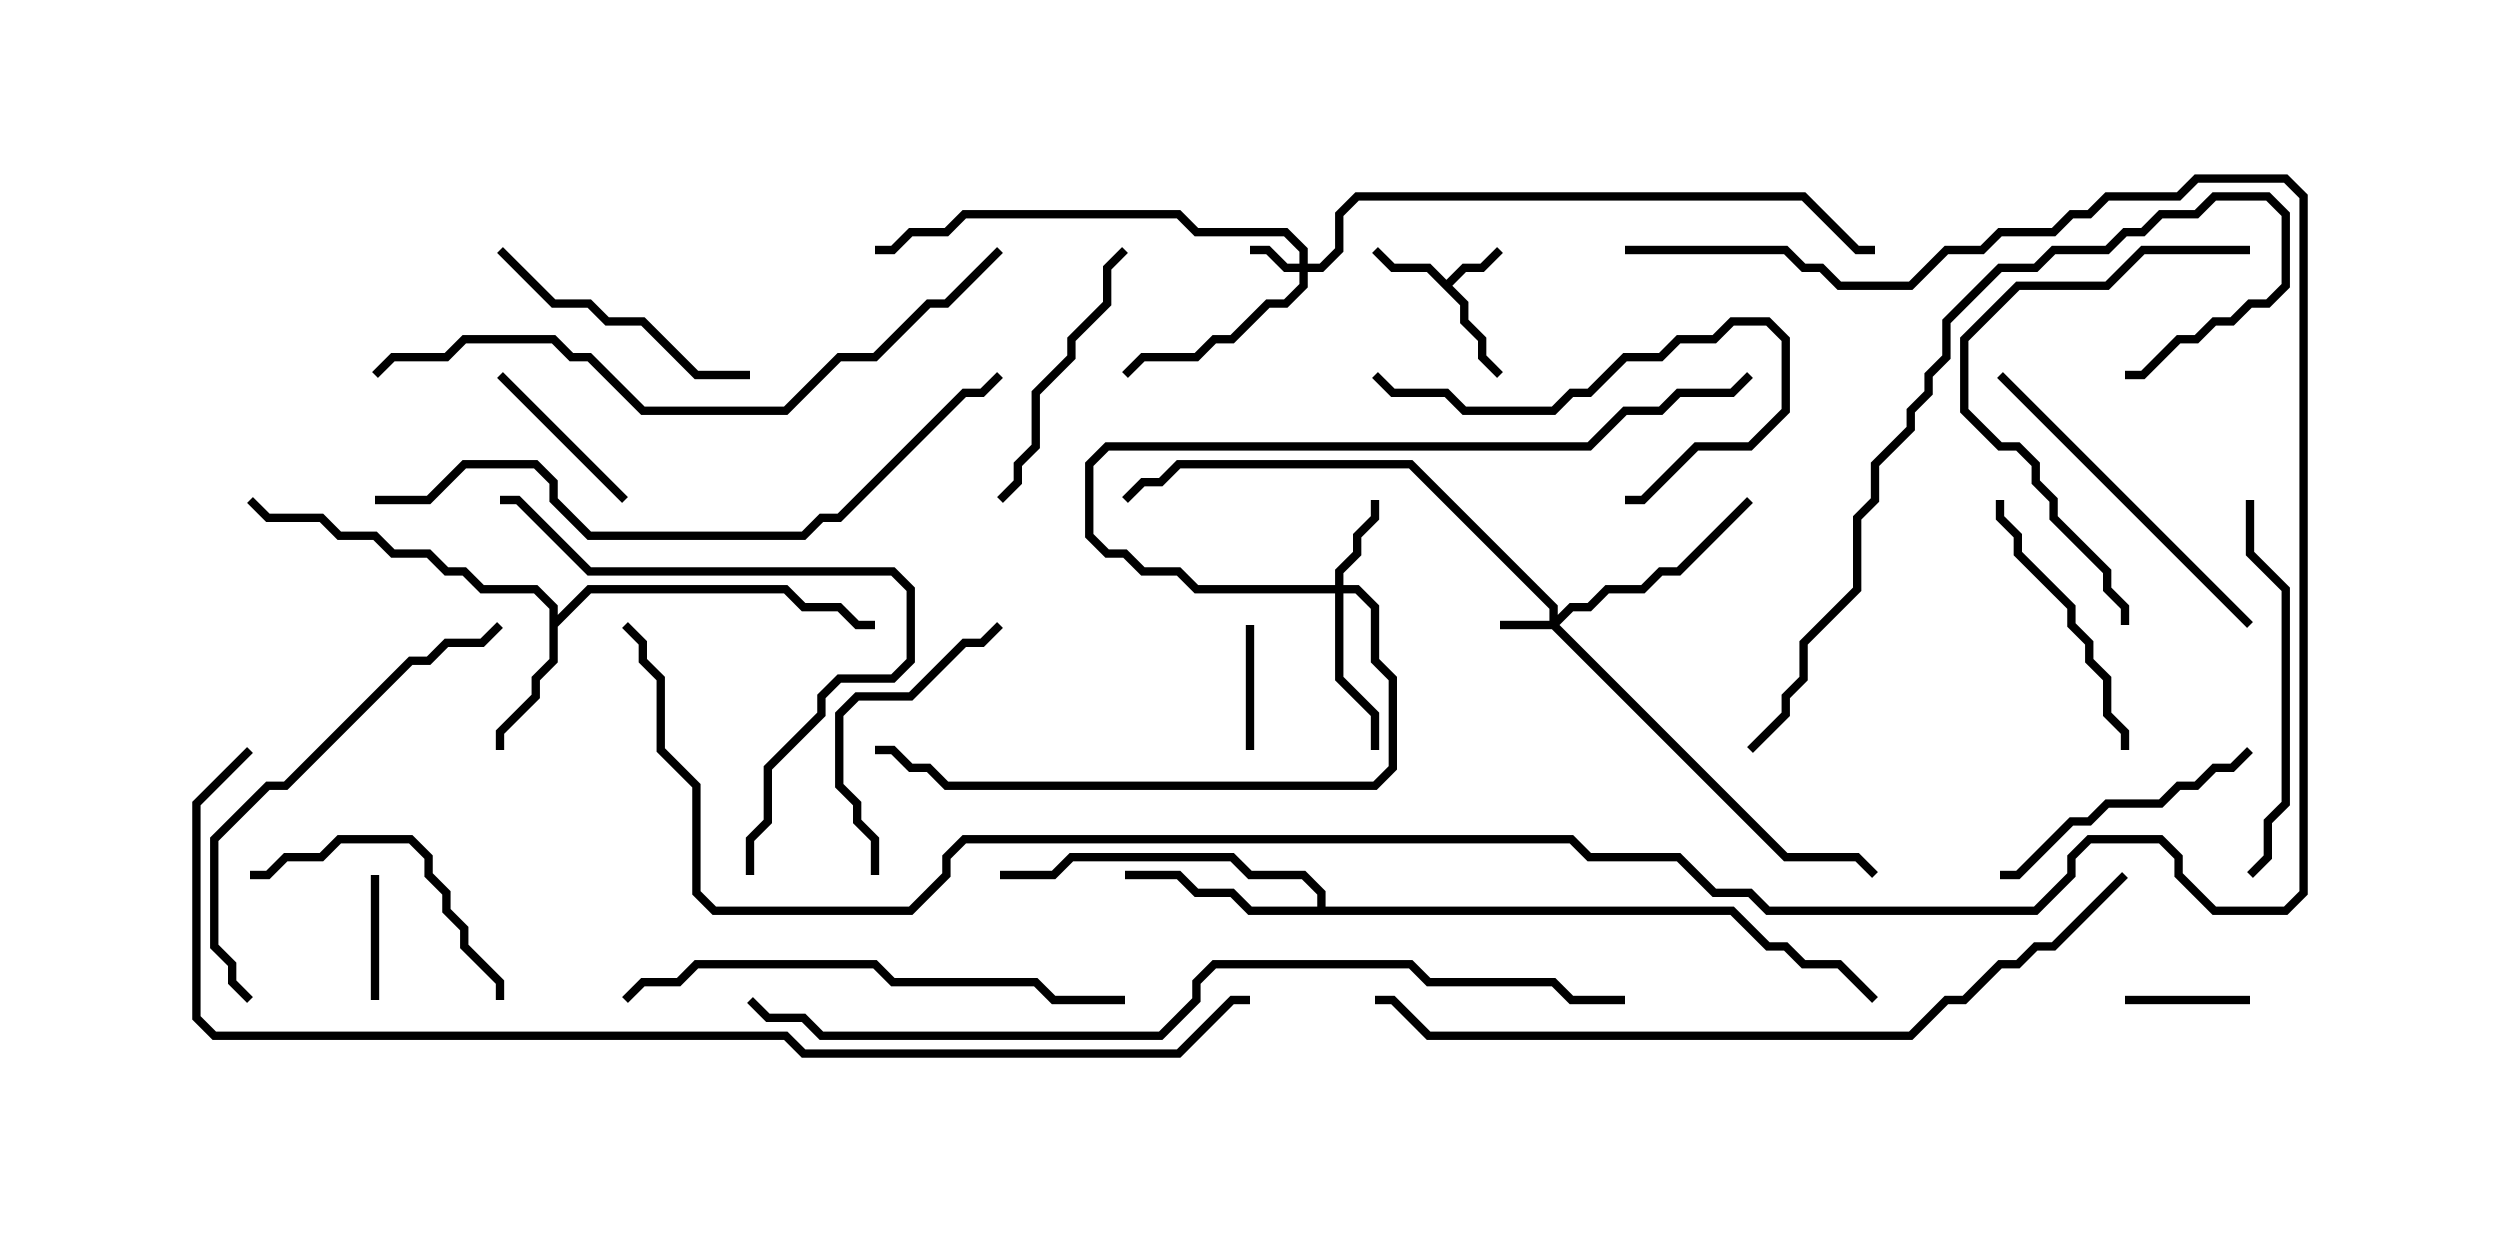 <svg version="1.1" width="30" height="15" xmlns="http://www.w3.org/2000/svg"><path d="M17.357,3.358L17.551,3.164L17.765,3.164L17.965,2.965L18.035,3.035L17.806,3.264L17.592,3.264L17.428,3.429L17.621,3.622L17.621,3.836L17.836,4.051L17.836,4.265L18.035,4.465L17.965,4.535L17.736,4.306L17.736,4.092L17.521,3.878L17.521,3.664L17.122,3.264L16.694,3.264L16.465,3.035L16.535,2.965L16.735,3.164L17.164,3.164z" stroke="none"/><path d="M6.593,7.306L6.408,7.121L5.765,7.121L5.551,6.907L5.336,6.907L5.122,6.693L4.694,6.693L4.479,6.479L4.051,6.479L3.836,6.264L3.194,6.264L2.965,6.035L3.035,5.965L3.235,6.164L3.878,6.164L4.092,6.379L4.521,6.379L4.735,6.593L5.164,6.593L5.378,6.807L5.592,6.807L5.806,7.021L6.449,7.021L6.693,7.265L6.693,7.379L7.051,7.021L9.449,7.021L9.664,7.236L10.092,7.236L10.306,7.45L10.5,7.45L10.5,7.55L10.265,7.55L10.051,7.336L9.622,7.336L9.408,7.121L7.092,7.121L6.693,7.521L6.693,7.949L6.479,8.164L6.479,8.378L6.05,8.806L6.05,9L5.95,9L5.95,8.765L6.379,8.336L6.379,8.122L6.593,7.908z" stroke="none"/><path d="M15.807,10.879L15.807,10.735L15.622,10.55L14.979,10.55L14.765,10.336L12.878,10.336L12.664,10.55L12,10.55L12,10.45L12.622,10.45L12.836,10.236L14.806,10.236L15.021,10.45L15.664,10.45L15.907,10.694L15.907,10.879L20.806,10.879L21.235,11.307L21.449,11.307L21.664,11.521L22.092,11.521L22.535,11.965L22.465,12.035L22.051,11.621L21.622,11.621L21.408,11.407L21.194,11.407L20.765,10.979L14.979,10.979L14.765,10.764L14.336,10.764L14.122,10.55L13.5,10.55L13.5,10.45L14.164,10.45L14.378,10.664L14.806,10.664L15.021,10.879z" stroke="none"/><path d="M18.593,7.45L18.593,7.306L16.908,5.621L14.164,5.621L13.949,5.836L13.735,5.836L13.535,6.035L13.465,5.965L13.694,5.736L13.908,5.736L14.122,5.521L16.949,5.521L18.693,7.265L18.693,7.379L18.836,7.236L19.051,7.236L19.265,7.021L19.694,7.021L19.908,6.807L20.122,6.807L20.965,5.965L21.035,6.035L20.164,6.907L19.949,6.907L19.735,7.121L19.306,7.121L19.092,7.336L18.878,7.336L18.714,7.5L21.449,10.236L22.306,10.236L22.535,10.465L22.465,10.535L22.265,10.336L21.408,10.336L18.622,7.55L18,7.55L18,7.45z" stroke="none"/><path d="M15.593,3.164L15.593,3.021L15.408,2.836L14.336,2.836L14.122,2.621L11.592,2.621L11.378,2.836L10.949,2.836L10.735,3.05L10.5,3.05L10.5,2.95L10.694,2.95L10.908,2.736L11.336,2.736L11.551,2.521L14.164,2.521L14.378,2.736L15.449,2.736L15.693,2.979L15.693,3.164L15.836,3.164L16.021,2.979L16.021,2.551L16.265,2.307L21.664,2.307L22.306,2.95L22.5,2.95L22.5,3.05L22.265,3.05L21.622,2.407L16.306,2.407L16.121,2.592L16.121,3.021L15.878,3.264L15.693,3.264L15.693,3.449L15.449,3.693L15.235,3.693L14.806,4.121L14.592,4.121L14.378,4.336L13.735,4.336L13.535,4.535L13.465,4.465L13.694,4.236L14.336,4.236L14.551,4.021L14.765,4.021L15.194,3.593L15.408,3.593L15.593,3.408L15.593,3.264L15.408,3.264L15.194,3.05L15,3.05L15,2.95L15.235,2.95L15.449,3.164z" stroke="none"/><path d="M16.021,7.021L16.021,6.836L16.236,6.622L16.236,6.408L16.45,6.194L16.45,6L16.55,6L16.55,6.235L16.336,6.449L16.336,6.664L16.121,6.878L16.121,7.021L16.306,7.021L16.55,7.265L16.55,7.908L16.764,8.122L16.764,9.235L16.521,9.479L11.336,9.479L11.122,9.264L10.908,9.264L10.694,9.05L10.5,9.05L10.5,8.95L10.735,8.95L10.949,9.164L11.164,9.164L11.378,9.379L16.479,9.379L16.664,9.194L16.664,8.164L16.45,7.949L16.45,7.306L16.265,7.121L16.121,7.121L16.121,8.122L16.55,8.551L16.55,9L16.45,9L16.45,8.592L16.021,8.164L16.021,7.121L14.336,7.121L14.122,6.907L13.694,6.907L13.479,6.693L13.265,6.693L13.021,6.449L13.021,5.551L13.265,5.307L19.051,5.307L19.479,4.879L19.908,4.879L20.122,4.664L20.765,4.664L20.965,4.465L21.035,4.535L20.806,4.764L20.164,4.764L19.949,4.979L19.521,4.979L19.092,5.407L13.306,5.407L13.121,5.592L13.121,6.408L13.306,6.593L13.521,6.593L13.735,6.807L14.164,6.807L14.378,7.021z" stroke="none"/><path d="M27,11.95L27,12.05L25.5,12.05L25.5,11.95z" stroke="none"/><path d="M14.95,7.5L15.05,7.5L15.05,9L14.95,9z" stroke="none"/><path d="M4.45,10.5L4.55,10.5L4.55,12L4.45,12z" stroke="none"/><path d="M5.965,4.535L6.035,4.465L7.535,5.965L7.465,6.035z" stroke="none"/><path d="M13.465,2.965L13.535,3.035L13.336,3.235L13.336,3.664L12.907,4.092L12.907,4.306L12.479,4.735L12.479,5.378L12.264,5.592L12.264,5.806L12.035,6.035L11.965,5.965L12.164,5.765L12.164,5.551L12.379,5.336L12.379,4.694L12.807,4.265L12.807,4.051L13.236,3.622L13.236,3.194z" stroke="none"/><path d="M19.5,6.05L19.5,5.95L19.694,5.95L20.336,5.307L20.979,5.307L21.379,4.908L21.379,4.092L21.194,3.907L20.806,3.907L20.592,4.121L20.164,4.121L19.949,4.336L19.521,4.336L19.092,4.764L18.878,4.764L18.664,4.979L17.551,4.979L17.336,4.764L16.694,4.764L16.465,4.535L16.535,4.465L16.735,4.664L17.378,4.664L17.592,4.879L18.622,4.879L18.836,4.664L19.051,4.664L19.479,4.236L19.908,4.236L20.122,4.021L20.551,4.021L20.765,3.807L21.235,3.807L21.479,4.051L21.479,4.949L21.021,5.407L20.378,5.407L19.735,6.05z" stroke="none"/><path d="M23.95,6L24.05,6L24.05,6.194L24.264,6.408L24.264,6.622L24.907,7.265L24.907,7.479L25.121,7.694L25.121,7.908L25.336,8.122L25.336,8.551L25.55,8.765L25.55,9L25.45,9L25.45,8.806L25.236,8.592L25.236,8.164L25.021,7.949L25.021,7.735L24.807,7.521L24.807,7.306L24.164,6.664L24.164,6.449L23.95,6.235z" stroke="none"/><path d="M3,10.55L3,10.45L3.194,10.45L3.408,10.236L3.836,10.236L4.051,10.021L4.949,10.021L5.193,10.265L5.193,10.479L5.407,10.694L5.407,10.908L5.621,11.122L5.621,11.336L6.05,11.765L6.05,12L5.95,12L5.95,11.806L5.521,11.378L5.521,11.164L5.307,10.949L5.307,10.735L5.093,10.521L5.093,10.306L4.908,10.121L4.092,10.121L3.878,10.336L3.449,10.336L3.235,10.55z" stroke="none"/><path d="M9,4.45L9,4.55L8.336,4.55L7.694,3.907L7.265,3.907L7.051,3.693L6.622,3.693L5.965,3.035L6.035,2.965L6.664,3.593L7.092,3.593L7.306,3.807L7.735,3.807L8.378,4.45z" stroke="none"/><path d="M26.965,8.965L27.035,9.035L26.806,9.264L26.592,9.264L26.378,9.479L26.164,9.479L25.949,9.693L25.306,9.693L25.092,9.907L24.878,9.907L24.235,10.55L24,10.55L24,10.45L24.194,10.45L24.836,9.807L25.051,9.807L25.265,9.593L25.908,9.593L26.122,9.379L26.336,9.379L26.551,9.164L26.765,9.164z" stroke="none"/><path d="M10.55,10.5L10.45,10.5L10.45,10.092L10.236,9.878L10.236,9.664L10.021,9.449L10.021,8.551L10.265,8.307L10.908,8.307L11.551,7.664L11.765,7.664L11.965,7.465L12.035,7.535L11.806,7.764L11.592,7.764L10.949,8.407L10.306,8.407L10.121,8.592L10.121,9.408L10.336,9.622L10.336,9.836L10.55,10.051z" stroke="none"/><path d="M27.035,7.465L26.965,7.535L23.965,4.535L24.035,4.465z" stroke="none"/><path d="M26.95,6L27.05,6L27.05,6.622L27.479,7.051L27.479,9.664L27.264,9.878L27.264,10.306L27.035,10.535L26.965,10.465L27.164,10.265L27.164,9.836L27.379,9.622L27.379,7.092L26.95,6.664z" stroke="none"/><path d="M27,2.95L27,3.05L25.735,3.05L25.306,3.479L24.235,3.479L23.621,4.092L23.621,4.908L24.021,5.307L24.235,5.307L24.479,5.551L24.479,5.765L24.693,5.979L24.693,6.194L25.336,6.836L25.336,7.051L25.55,7.265L25.55,7.5L25.45,7.5L25.45,7.306L25.236,7.092L25.236,6.878L24.593,6.235L24.593,6.021L24.379,5.806L24.379,5.592L24.194,5.407L23.979,5.407L23.521,4.949L23.521,4.051L24.194,3.379L25.265,3.379L25.694,2.95z" stroke="none"/><path d="M3.035,11.965L2.965,12.035L2.736,11.806L2.736,11.592L2.521,11.378L2.521,10.051L3.194,9.379L3.408,9.379L4.908,7.879L5.122,7.879L5.336,7.664L5.765,7.664L5.965,7.465L6.035,7.535L5.806,7.764L5.378,7.764L5.164,7.979L4.949,7.979L3.449,9.479L3.235,9.479L2.621,10.092L2.621,11.336L2.836,11.551L2.836,11.765z" stroke="none"/><path d="M9.05,10.5L8.95,10.5L8.95,10.051L9.164,9.836L9.164,9.194L9.807,8.551L9.807,8.336L10.051,8.093L10.694,8.093L10.879,7.908L10.879,7.092L10.694,6.907L7.051,6.907L6.194,6.05L6,6.05L6,5.95L6.235,5.95L7.092,6.807L10.735,6.807L10.979,7.051L10.979,7.949L10.735,8.193L10.092,8.193L9.907,8.378L9.907,8.592L9.264,9.235L9.264,9.878L9.05,10.092z" stroke="none"/><path d="M7.535,12.035L7.465,11.965L7.694,11.736L8.122,11.736L8.336,11.521L10.521,11.521L10.735,11.736L12.449,11.736L12.664,11.95L13.5,11.95L13.5,12.05L12.622,12.05L12.408,11.836L10.694,11.836L10.479,11.621L8.378,11.621L8.164,11.836L7.735,11.836z" stroke="none"/><path d="M25.5,4.55L25.5,4.45L25.694,4.45L26.122,4.021L26.336,4.021L26.551,3.807L26.765,3.807L26.979,3.593L27.194,3.593L27.379,3.408L27.379,2.592L27.194,2.407L26.592,2.407L26.378,2.621L25.949,2.621L25.735,2.836L25.521,2.836L25.306,3.05L24.664,3.05L24.449,3.264L24.021,3.264L23.407,3.878L23.407,4.306L23.193,4.521L23.193,4.735L22.979,4.949L22.979,5.164L22.55,5.592L22.55,6.021L22.336,6.235L22.336,7.092L21.693,7.735L21.693,8.164L21.479,8.378L21.479,8.592L21.035,9.035L20.965,8.965L21.379,8.551L21.379,8.336L21.593,8.122L21.593,7.694L22.236,7.051L22.236,6.194L22.45,5.979L22.45,5.551L22.879,5.122L22.879,4.908L23.093,4.694L23.093,4.479L23.307,4.265L23.307,3.836L23.979,3.164L24.408,3.164L24.622,2.95L25.265,2.95L25.479,2.736L25.694,2.736L25.908,2.521L26.336,2.521L26.551,2.307L27.235,2.307L27.479,2.551L27.479,3.449L27.235,3.693L27.021,3.693L26.806,3.907L26.592,3.907L26.378,4.121L26.164,4.121L25.735,4.55z" stroke="none"/><path d="M4.5,6.05L4.5,5.95L5.122,5.95L5.551,5.521L6.449,5.521L6.693,5.765L6.693,5.979L7.092,6.379L9.622,6.379L9.836,6.164L10.051,6.164L11.551,4.664L11.765,4.664L11.965,4.465L12.035,4.535L11.806,4.764L11.592,4.764L10.092,6.264L9.878,6.264L9.664,6.479L7.051,6.479L6.593,6.021L6.593,5.806L6.408,5.621L5.592,5.621L5.164,6.05z" stroke="none"/><path d="M11.965,2.965L12.035,3.035L11.378,3.693L11.164,3.693L10.521,4.336L10.092,4.336L9.449,4.979L7.694,4.979L7.051,4.336L6.836,4.336L6.622,4.121L5.592,4.121L5.378,4.336L4.735,4.336L4.535,4.535L4.465,4.465L4.694,4.236L5.336,4.236L5.551,4.021L6.664,4.021L6.878,4.236L7.092,4.236L7.735,4.879L9.408,4.879L10.051,4.236L10.479,4.236L11.122,3.593L11.336,3.593z" stroke="none"/><path d="M25.465,10.465L25.535,10.535L24.664,11.407L24.449,11.407L24.235,11.621L24.021,11.621L23.592,12.05L23.378,12.05L22.949,12.479L17.122,12.479L16.694,12.05L16.5,12.05L16.5,11.95L16.735,11.95L17.164,12.379L22.908,12.379L23.336,11.95L23.551,11.95L23.979,11.521L24.194,11.521L24.408,11.307L24.622,11.307z" stroke="none"/><path d="M19.5,11.95L19.5,12.05L18.836,12.05L18.622,11.836L17.122,11.836L16.908,11.621L14.592,11.621L14.407,11.806L14.407,12.021L13.949,12.479L9.836,12.479L9.622,12.264L9.194,12.264L8.965,12.035L9.035,11.965L9.235,12.164L9.664,12.164L9.878,12.379L13.908,12.379L14.307,11.979L14.307,11.765L14.551,11.521L16.949,11.521L17.164,11.736L18.664,11.736L18.878,11.95z" stroke="none"/><path d="M2.965,8.965L3.035,9.035L2.407,9.664L2.407,12.194L2.592,12.379L9.449,12.379L9.664,12.593L14.122,12.593L14.765,11.95L15,11.95L15,12.05L14.806,12.05L14.164,12.693L9.622,12.693L9.408,12.479L2.551,12.479L2.307,12.235L2.307,9.622z" stroke="none"/><path d="M19.5,3.05L19.5,2.95L21.449,2.95L21.664,3.164L21.878,3.164L22.092,3.379L22.908,3.379L23.336,2.95L23.765,2.95L23.979,2.736L24.622,2.736L24.836,2.521L25.051,2.521L25.265,2.307L26.122,2.307L26.336,2.093L27.449,2.093L27.693,2.336L27.693,10.735L27.449,10.979L26.551,10.979L26.093,10.521L26.093,10.306L25.908,10.121L25.092,10.121L24.907,10.306L24.907,10.521L24.449,10.979L21.194,10.979L20.979,10.764L20.551,10.764L20.122,10.336L19.051,10.336L18.836,10.121L11.592,10.121L11.407,10.306L11.407,10.521L10.949,10.979L8.551,10.979L8.307,10.735L8.307,9.449L7.879,9.021L7.879,8.164L7.664,7.949L7.664,7.735L7.465,7.535L7.535,7.465L7.764,7.694L7.764,7.908L7.979,8.122L7.979,8.979L8.407,9.408L8.407,10.694L8.592,10.879L10.908,10.879L11.307,10.479L11.307,10.265L11.551,10.021L18.878,10.021L19.092,10.236L20.164,10.236L20.592,10.664L21.021,10.664L21.235,10.879L24.408,10.879L24.807,10.479L24.807,10.265L25.051,10.021L25.949,10.021L26.193,10.265L26.193,10.479L26.592,10.879L27.408,10.879L27.593,10.694L27.593,2.378L27.408,2.193L26.378,2.193L26.164,2.407L25.306,2.407L25.092,2.621L24.878,2.621L24.664,2.836L24.021,2.836L23.806,3.05L23.378,3.05L22.949,3.479L22.051,3.479L21.836,3.264L21.622,3.264L21.408,3.05z" stroke="none"/></svg>